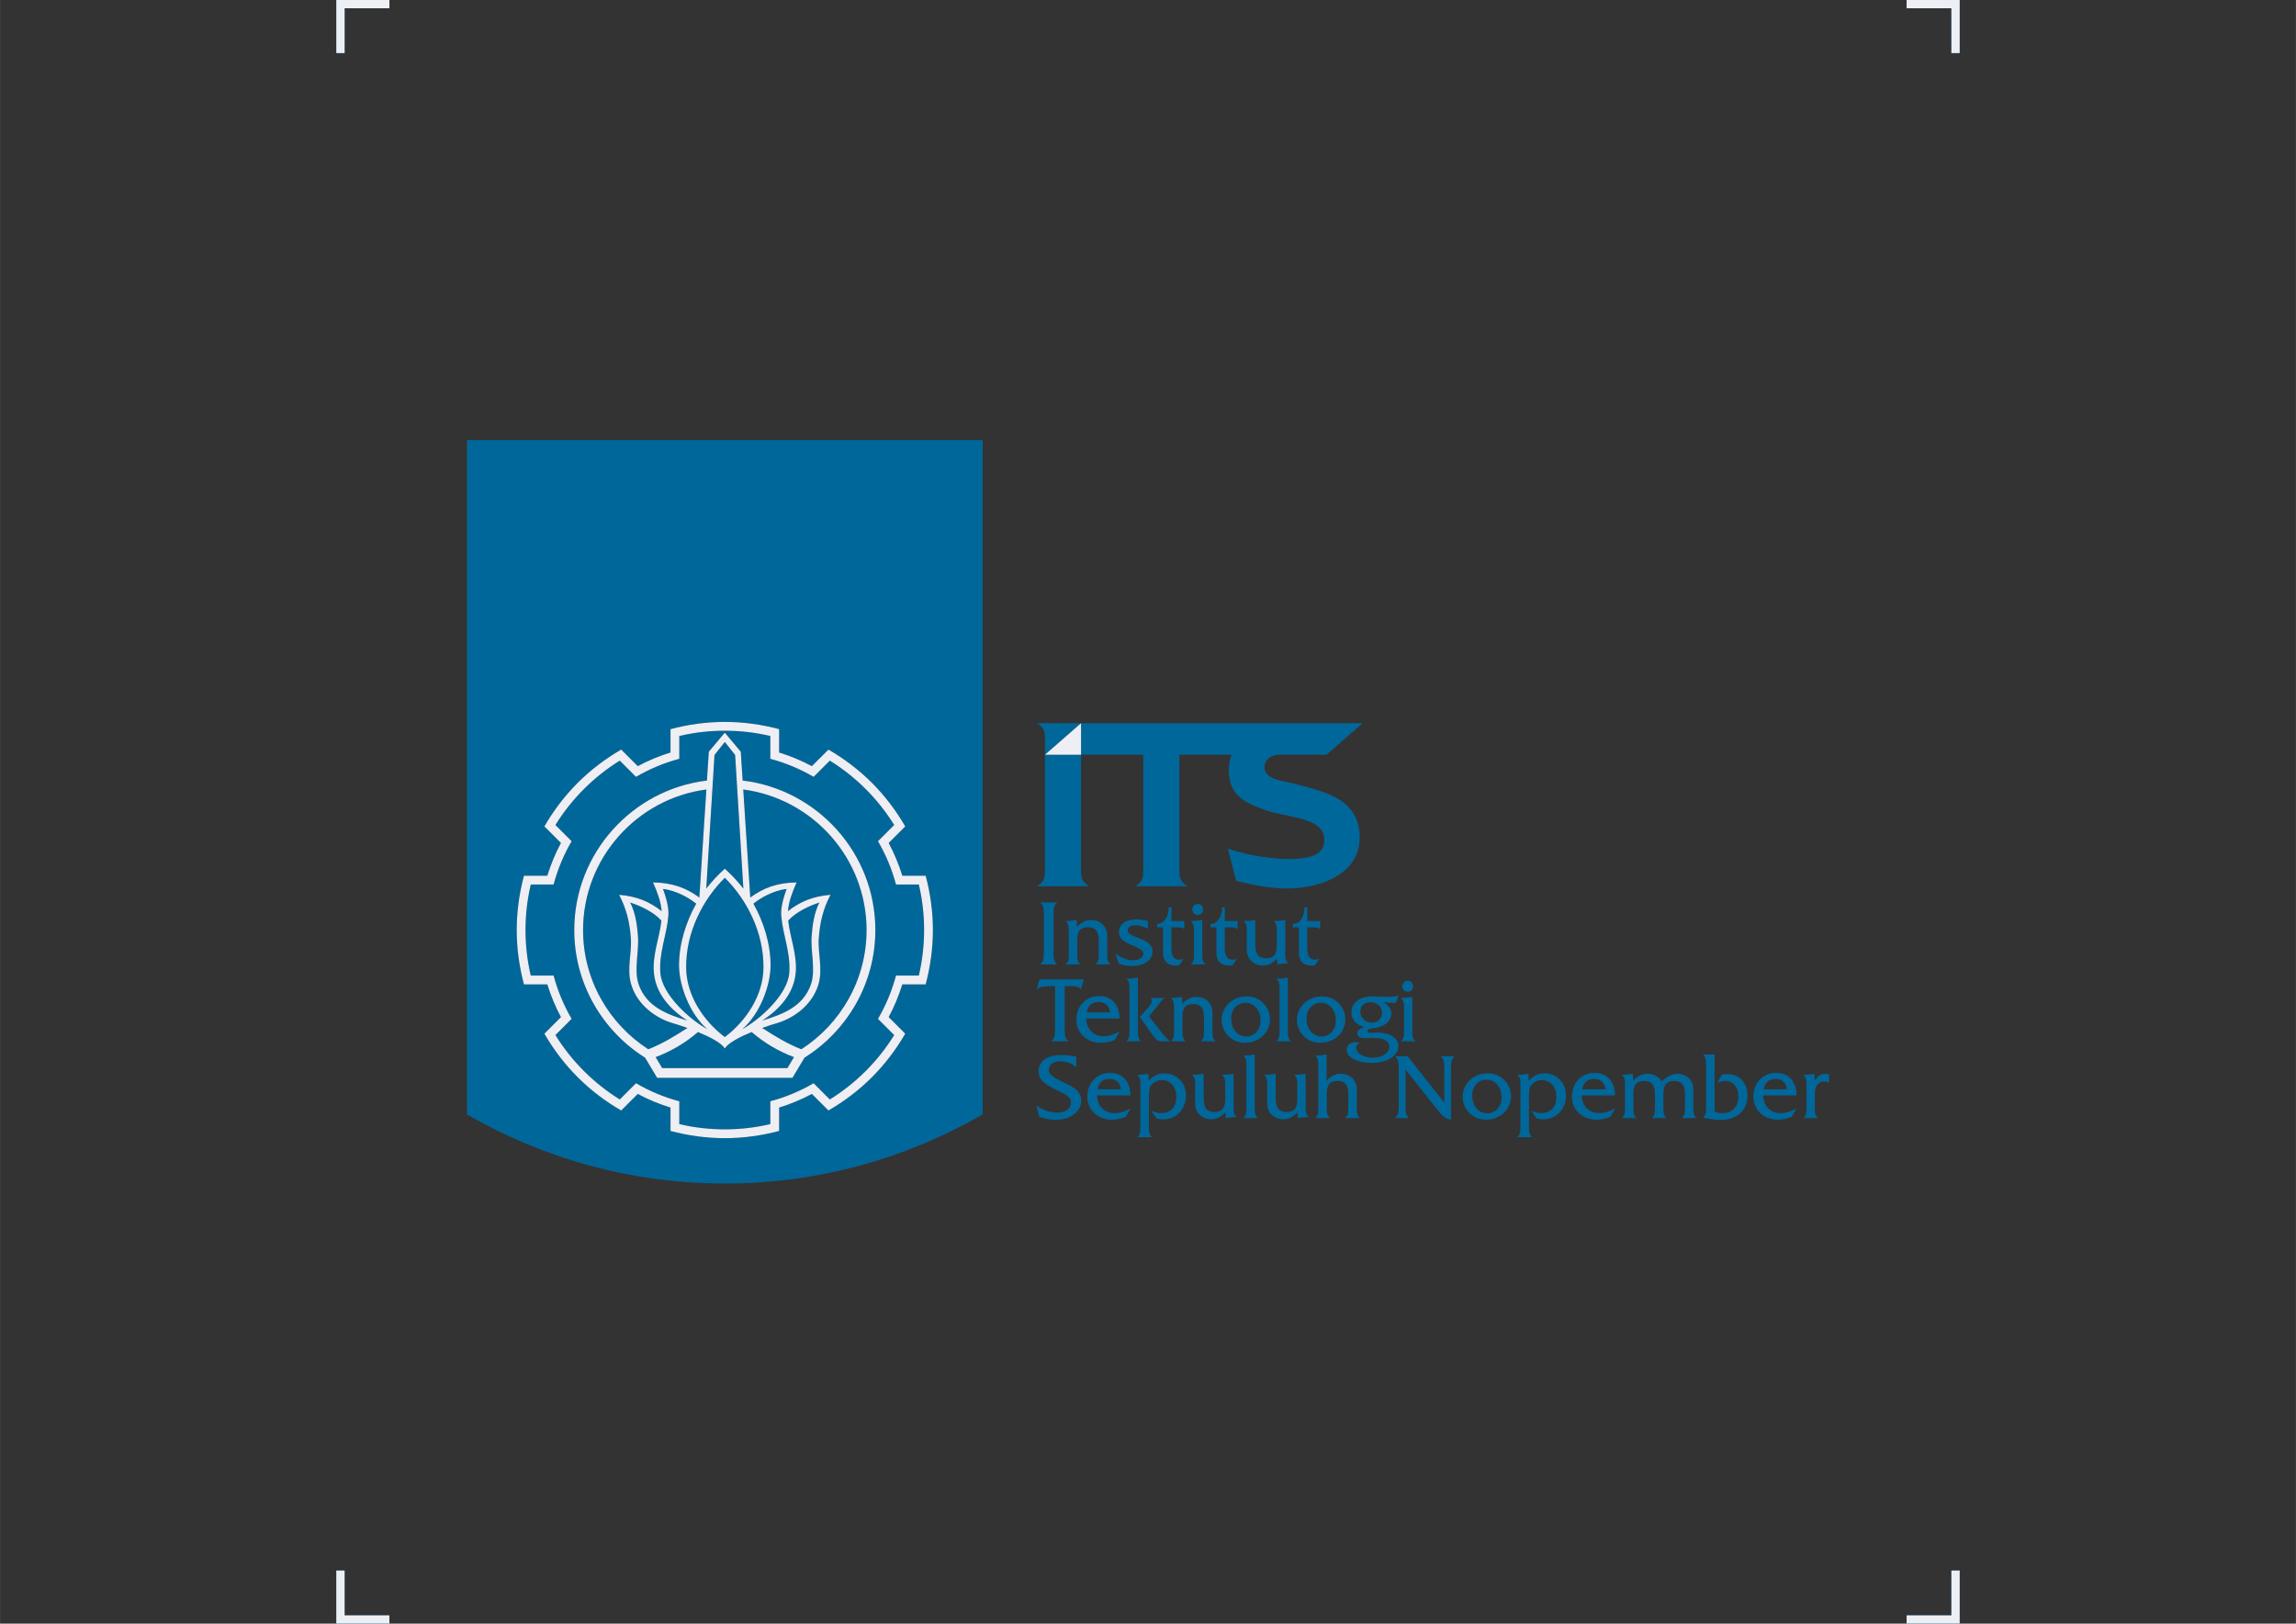 <?xml version="1.0" encoding="UTF-8"?>
<!DOCTYPE svg PUBLIC "-//W3C//DTD SVG 1.1//EN" "http://www.w3.org/Graphics/SVG/1.1/DTD/svg11.dtd">
<!-- Creator: CorelDRAW 2020 (64-Bit) -->
<svg xmlns="http://www.w3.org/2000/svg" xml:space="preserve" width="4.243cm" height="3cm" version="1.1" style="shape-rendering:geometricPrecision; text-rendering:geometricPrecision; image-rendering:optimizeQuality; fill-rule:evenodd; clip-rule:evenodd"
viewBox="0 0 4242.86 3000"
 xmlns:xlink="http://www.w3.org/1999/xlink"
 xmlns:xodm="http://www.corel.com/coreldraw/odm/2003">
 <rect x="0" y="0" width="4242.86" height="3000" fill="#333333" stroke="none"/>
 <defs>
  <style type="text/css">
   <![CDATA[
    .fil0 {fill:#00679A}
    .fil1 {fill:#EDEFF4}
   ]]>
  </style>
 </defs>
 <g id="Layer_x0020_1">
  <path class="fil0" d="M862.93 813.21l952.93 0 0 1245.86c-140.49,81.21 -303.23,127.73 -476.47,127.73 -173.23,0 -335.97,-46.51 -476.47,-127.72l0 -1245.86zm-241.5 -813.21l98.11 -0 0 15.33 -82.77 0 0 82.77 -15.33 0 -0 -98.1zm3000.01 3000l-98.11 0 0 -15.33 82.77 0 0 -82.77 15.33 0 0 98.11zm-3000.01 0l-0 -98.11 15.33 0 0 82.77 82.78 0 0 15.33 -98.11 0zm3000 -3000.01l0 98.11 -15.33 0 0 -82.77 -82.77 0 0 -15.33 98.1 -0zm-1623.76 1609.83c0,10.79 1.45,19.97 15.17,27.72l-96.99 0c13.86,-7.65 15.17,-16.98 15.17,-27.72l0 -246.08c0,-10.81 -1.05,-19.89 -15.17,-27.49l81.82 0 0 58.24 0 215.32zm0 -273.57l520.42 0 -66.81 58.24 -92.47 0c-16.04,3.93 -22.2,12.92 -22.07,22.96 0.28,21.93 27.68,24.06 56.12,30.93 20.76,5.01 41.55,11.3 51.09,14.62 40.01,13.93 68.08,36.37 68.69,83.53 0.85,64.92 -65.88,93.2 -127.39,94.98 -34.34,0.99 -67.87,-5.9 -100.84,-13.81l-15.42 -59.82c20.27,7.76 69.56,19.16 111.7,19.37 44.85,0.22 67.41,-9.76 66.6,-36.44 -0.66,-21.93 -19.87,-32.53 -48.31,-39.4 -20.75,-5.01 -45.46,-9.34 -55,-12.66 -40.01,-13.92 -72.64,-26.6 -73.25,-73.76 -0.14,-11.25 1.74,-21.4 5.27,-30.5l-96.62 0 0 215.32c0,10.79 1.45,19.97 15.16,27.72l-96.99 0c13.86,-7.65 15.17,-16.98 15.17,-27.72l0 -215.32 -115.05 0 -66.64 0 66.64 -58.24zm1382.25 664.58c-1.26,-0.93 -2.56,-1.6 -3.88,-2.03 -1.32,-0.42 -2.76,-0.62 -4.36,-0.62 -5.82,0 -10.26,1.97 -13.3,5.91 -3.07,3.91 -4.58,9.59 -4.58,17.01l0 29.9c0,3.52 0.45,6.44 1.35,8.8 0.93,2.36 2.36,4.44 4.33,6.19l-26.94 0c2.03,-1.74 3.49,-3.83 4.36,-6.19 0.87,-2.36 1.32,-5.29 1.32,-8.8l0 -49.92c0,-3.57 -0.45,-6.58 -1.35,-9 -0.93,-2.42 -2.36,-4.5 -4.33,-6.27l1.8 0c2.7,0 5.54,-0.14 8.55,-0.45 2.98,-0.31 6.27,-0.76 9.84,-1.35l1.24 12.77c2.42,-4.28 5.18,-7.45 8.33,-9.51 3.12,-2.05 6.69,-3.09 10.71,-3.09 0.98,0 2,0.06 3.04,0.17 1.04,0.11 2.33,0.31 3.88,0.65l0 15.83zm-120.65 11.87l42.83 0c-0.34,-5.65 -2.42,-10.29 -6.27,-13.89 -3.83,-3.6 -8.61,-5.4 -14.31,-5.4 -6.16,0 -11.22,1.72 -15.16,5.15 -3.97,3.43 -6.33,8.16 -7.09,14.15zm-1.15 11.28c0.39,9.98 3.54,17.94 9.51,23.85 5.96,5.91 13.75,8.86 23.37,8.86 4.27,0 8.8,-0.7 13.56,-2.11 4.75,-1.41 9.9,-3.54 15.44,-6.47l-8.92 15.49c-4.75,1.77 -9.22,3.09 -13.33,3.97 -4.14,0.87 -7.99,1.32 -11.62,1.32 -13.36,0 -24.33,-4.05 -32.96,-12.12 -8.63,-8.07 -12.94,-18.31 -12.94,-30.74 0,-12.74 3.97,-23.2 11.9,-31.36 7.96,-8.16 18.08,-12.23 30.46,-12.23 11.36,0 20.39,3.71 27.11,11.17 6.69,7.45 10.12,17.58 10.29,30.37l-61.87 0zm-89.63 29.33c2.14,1.21 4.33,2.11 6.58,2.67 2.25,0.59 4.67,0.87 7.26,0.87 9.28,0 16.62,-2.78 22.05,-8.32 5.4,-5.54 8.1,-13.05 8.1,-22.5 0,-8.55 -2.22,-15.5 -6.67,-20.78 -4.44,-5.31 -10.26,-7.96 -17.47,-7.96 -2.02,0 -4.25,0.28 -6.66,0.87 -2.42,0.56 -5.15,1.41 -8.16,2.5l8.63 -15.33c1.83,-0.25 3.46,-0.48 4.92,-0.62 1.43,-0.14 2.84,-0.2 4.13,-0.2 11.5,0 20.7,3.63 27.62,10.91 6.92,7.28 10.38,16.96 10.38,29.05 0,13.67 -4.47,24.52 -13.44,32.59 -8.94,8.07 -21.06,12.12 -36.34,12.12 -4.05,0 -8.78,-0.34 -14.17,-1.04 -5.37,-0.68 -11.45,-1.69 -18.2,-2.98 1.97,-1.77 3.4,-3.85 4.33,-6.27 0.9,-2.42 1.35,-5.4 1.35,-8.97l0 -86.37c0,-3.57 -0.45,-6.55 -1.35,-8.94 -0.93,-2.39 -2.36,-4.44 -4.33,-6.21l21.43 0 0 104.9zm-150.04 -2.31c0,3.52 0.45,6.44 1.35,8.8 0.93,2.36 2.36,4.44 4.33,6.19l-26.94 0c2.03,-1.74 3.49,-3.83 4.36,-6.19 0.87,-2.36 1.32,-5.29 1.32,-8.8l0 -49.92c0,-3.57 -0.45,-6.58 -1.35,-9 -0.93,-2.42 -2.36,-4.5 -4.33,-6.27l1.8 0c2.7,0 5.54,-0.14 8.55,-0.45 2.98,-0.31 6.27,-0.76 9.84,-1.35l0.73 12.77c4.08,-4.33 8.21,-7.54 12.46,-9.65 4.22,-2.08 8.66,-3.12 13.33,-3.12 5.6,0 10.66,1.15 15.16,3.46 4.5,2.31 8.55,5.82 12.18,10.55 5.01,-4.84 9.76,-8.38 14.29,-10.63 4.53,-2.25 9.17,-3.37 13.89,-3.37 8.83,0 16,2.7 21.54,8.07 5.52,5.4 8.27,12.49 8.27,21.26l0 37.66c0,3.52 0.45,6.44 1.35,8.8 0.93,2.36 2.39,4.44 4.42,6.19l-27.03 0c2.02,-1.74 3.49,-3.83 4.42,-6.19 0.9,-2.36 1.35,-5.29 1.35,-8.8l0 -28.69c0,-8.72 -1.57,-15.07 -4.73,-19.07 -3.18,-3.97 -8.18,-5.96 -15.04,-5.96 -7.12,0 -12.23,1.83 -15.36,5.48 -3.09,3.65 -4.64,9.76 -4.64,18.34l0 29.9c0,3.52 0.45,6.44 1.32,8.8 0.87,2.36 2.33,4.44 4.36,6.19l-27.19 0c2.02,-1.74 3.49,-3.83 4.41,-6.19 0.9,-2.36 1.35,-5.29 1.35,-8.8l0 -28.69c0,-8.72 -1.57,-15.07 -4.72,-19.07 -3.18,-3.97 -8.18,-5.96 -15.05,-5.96 -7.11,0 -12.23,1.83 -15.36,5.48 -3.09,3.65 -4.64,9.76 -4.64,18.34l0 29.9zm-94.52 -38.3l42.83 0c-0.34,-5.65 -2.42,-10.29 -6.27,-13.89 -3.82,-3.6 -8.61,-5.4 -14.31,-5.4 -6.16,0 -11.22,1.72 -15.16,5.15 -3.97,3.43 -6.33,8.16 -7.09,14.15zm-1.15 11.28c0.39,9.98 3.54,17.94 9.51,23.85 5.96,5.91 13.75,8.86 23.37,8.86 4.28,0 8.8,-0.7 13.56,-2.11 4.75,-1.41 9.9,-3.54 15.44,-6.47l-8.92 15.49c-4.75,1.77 -9.22,3.09 -13.33,3.97 -4.13,0.87 -7.99,1.32 -11.62,1.32 -13.36,0 -24.33,-4.05 -32.96,-12.12 -8.63,-8.07 -12.94,-18.31 -12.94,-30.74 0,-12.74 3.97,-23.2 11.9,-31.36 7.96,-8.16 18.08,-12.23 30.46,-12.23 11.36,0 20.39,3.71 27.11,11.17 6.69,7.45 10.12,17.58 10.29,30.37l-61.87 0zm-118.79 77.11c2.03,-1.77 3.49,-3.82 4.36,-6.19 0.87,-2.36 1.32,-5.29 1.32,-8.8l0 -85.05c0,-3.57 -0.45,-6.55 -1.35,-8.97 -0.93,-2.42 -2.36,-4.5 -4.33,-6.27l2.14 0c2.98,0 5.96,-0.14 9,-0.45 3.01,-0.31 6.1,-0.76 9.22,-1.35l0.73 12.77c4.13,-4.5 8.63,-7.87 13.55,-10.12 4.92,-2.25 10.18,-3.37 15.78,-3.37 11.08,0 20.45,3.91 28.04,11.73 7.62,7.85 11.42,17.49 11.42,28.97 0,7.54 -1.46,14.4 -4.42,20.64 -2.92,6.22 -7.14,11.39 -12.63,15.44 -3.63,2.76 -7.48,4.78 -11.53,6.13 -4.08,1.35 -8.44,2.03 -13.11,2.03 -1.97,0 -4.05,-0.14 -6.19,-0.42 -2.14,-0.25 -4.28,-0.65 -6.41,-1.15l-9.98 -14.48c3.4,1.55 6.58,2.67 9.48,3.4 2.93,0.76 5.65,1.12 8.24,1.12 9.06,0 16.11,-2.64 21.21,-7.9 5.09,-5.29 7.62,-12.66 7.62,-22.08 0,-9.08 -2.53,-16.51 -7.57,-22.33 -5.06,-5.82 -11.45,-8.75 -19.21,-8.75 -3.29,0 -6.41,0.59 -9.39,1.74 -2.95,1.15 -5.63,2.81 -7.99,5.01 -2.42,2.2 -4.11,4.98 -5.09,8.3 -0.98,3.32 -1.49,8.94 -1.49,16.85l0 5.03 0 53.55c0,3.52 0.45,6.44 1.35,8.8 0.93,2.36 2.36,4.42 4.33,6.19l-27.11 0zm-83.39 -77.59c0,9.98 2.56,18.08 7.71,24.24 5.15,6.19 11.81,9.28 20.05,9.28 7.76,0 14.09,-2.76 19.01,-8.27 4.92,-5.54 7.37,-12.65 7.37,-21.4 0,-9.39 -2.62,-17.13 -7.87,-23.23 -5.23,-6.1 -11.9,-9.14 -19.97,-9.14 -7.59,0 -13.86,2.7 -18.84,8.13 -4.98,5.4 -7.45,12.2 -7.45,20.39zm-17.72 3.37c0,-6.05 1.15,-11.73 3.43,-17.01 2.28,-5.32 5.6,-10.04 10.01,-14.23 4.22,-3.94 9.17,-7.03 14.82,-9.22 5.65,-2.19 11.53,-3.29 17.63,-3.29 6.33,0 12.04,1.01 17.13,3.04 5.12,2.05 9.73,5.15 13.86,9.31 4.05,4.08 7.17,8.66 9.31,13.72 2.14,5.09 3.21,10.41 3.21,15.95 0,6.1 -1.13,11.81 -3.38,17.1 -2.25,5.32 -5.57,10.01 -9.98,14.15 -4.16,3.88 -9.08,6.92 -14.74,9.08 -5.65,2.17 -11.53,3.26 -17.63,3.26 -6.44,0 -12.18,-0.98 -17.21,-2.95 -5.06,-2 -9.67,-5.06 -13.86,-9.25 -4.05,-4.05 -7.17,-8.66 -9.34,-13.78 -2.17,-5.15 -3.26,-10.43 -3.26,-15.86zm-14.74 -75.31c-2.48,2.14 -4.22,4.58 -5.23,7.34 -1.01,2.73 -1.52,7 -1.52,12.77l0 96.97c-4.02,-0.11 -7.82,-1.41 -11.42,-3.88 -3.57,-2.48 -8.1,-7.17 -13.53,-14.09l-59.12 -74.47 0 69.52c0,5.99 0.51,10.35 1.49,13.02 0.98,2.7 2.67,5.12 5.09,7.26l-25.93 0c2.42,-2.19 4.13,-4.67 5.17,-7.45 1.04,-2.79 1.58,-7.06 1.58,-12.82l0 -74.05c0,-5.77 -0.53,-10.04 -1.58,-12.77 -1.04,-2.76 -2.76,-5.2 -5.17,-7.34l23.23 0 67.75 85.92 0 -65.81c0,-5.77 -0.53,-10.04 -1.57,-12.77 -1.04,-2.76 -2.76,-5.2 -5.17,-7.34l25.93 0zm-236.35 99.44c0,3.52 0.45,6.44 1.35,8.8 0.93,2.36 2.36,4.44 4.33,6.19l-26.94 0c2.03,-1.74 3.49,-3.83 4.36,-6.19 0.87,-2.36 1.32,-5.29 1.32,-8.8l0 -85.61c0,-3.54 -0.45,-6.47 -1.32,-8.83 -0.87,-2.36 -2.33,-4.42 -4.36,-6.19l1.49 0c2.36,0 5.15,-0.17 8.35,-0.51 3.21,-0.31 6.92,-0.81 11.08,-1.46l0 48.37c4.13,-4.39 8.27,-7.62 12.46,-9.67 4.16,-2.05 8.61,-3.09 13.33,-3.09 8.89,0 16.14,2.7 21.71,8.13 5.57,5.4 8.35,12.49 8.35,21.21l0 37.66c0,3.52 0.45,6.44 1.32,8.8 0.87,2.36 2.33,4.44 4.36,6.19l-27.19 0c2.02,-1.74 3.49,-3.83 4.42,-6.19 0.9,-2.36 1.35,-5.29 1.35,-8.8l0 -28.69c0,-8.77 -1.57,-15.19 -4.72,-19.18 -3.18,-4.02 -8.18,-6.02 -15.05,-6.02 -7.11,0 -12.23,1.83 -15.35,5.51 -3.1,3.68 -4.64,9.84 -4.64,18.45l0 29.92zm-54.22 4.19c-4.13,4.39 -8.27,7.62 -12.46,9.73 -4.16,2.08 -8.6,3.12 -13.33,3.12 -8.83,0 -16.06,-2.73 -21.65,-8.21 -5.6,-5.46 -8.41,-12.57 -8.41,-21.37l0 -37.4c0,-3.57 -0.45,-6.55 -1.35,-8.97 -0.93,-2.42 -2.36,-4.53 -4.33,-6.27l2.3 0c3.18,0 6.38,-0.14 9.56,-0.45 3.18,-0.31 6.36,-0.76 9.48,-1.35l0.08 45.7c0,8.69 1.58,15.02 4.7,19.01 3.12,3.97 8.13,5.96 14.99,5.96 7.17,0 12.32,-1.83 15.44,-5.51 3.09,-3.69 4.64,-9.84 4.64,-18.45l0 -29.67c0,-3.57 -0.45,-6.55 -1.35,-8.97 -0.93,-2.42 -2.39,-4.53 -4.42,-6.27l2.05 0c2.92,0 5.96,-0.14 9.11,-0.45 3.15,-0.31 6.55,-0.76 10.18,-1.35l0 64.91c0,3.51 0.45,6.47 1.32,8.83 0.87,2.36 2.33,4.41 4.36,6.19l-1.49 0c-2.42,0 -5.06,0.17 -7.98,0.48 -2.9,0.34 -6.44,0.87 -10.63,1.57l-0.82 -10.8zm-78.91 -4.19c0,3.52 0.45,6.44 1.35,8.8 0.93,2.36 2.36,4.42 4.33,6.19l-26.77 0c2.03,-1.77 3.49,-3.83 4.36,-6.19 0.87,-2.36 1.32,-5.29 1.32,-8.8l0 -85.64c0,-3.51 -0.45,-6.44 -1.32,-8.8 -0.87,-2.36 -2.33,-4.42 -4.36,-6.19l1.8 0c1.77,0 3.94,-0.11 6.47,-0.37 2.56,-0.25 6.84,-0.79 12.82,-1.6l0 102.59zm-54.22 4.19c-4.13,4.39 -8.27,7.62 -12.46,9.73 -4.16,2.08 -8.6,3.12 -13.33,3.12 -8.83,0 -16.06,-2.73 -21.66,-8.21 -5.6,-5.46 -8.41,-12.57 -8.41,-21.37l0 -37.4c0,-3.57 -0.45,-6.55 -1.35,-8.97 -0.93,-2.42 -2.36,-4.53 -4.33,-6.27l2.31 0c3.18,0 6.38,-0.14 9.56,-0.45 3.18,-0.31 6.36,-0.76 9.48,-1.35l0.08 45.7c0,8.69 1.57,15.02 4.7,19.01 3.12,3.97 8.13,5.96 14.99,5.96 7.17,0 12.32,-1.83 15.44,-5.51 3.09,-3.69 4.64,-9.84 4.64,-18.45l0 -29.67c0,-3.57 -0.45,-6.55 -1.35,-8.97 -0.93,-2.42 -2.39,-4.53 -4.42,-6.27l2.05 0c2.92,0 5.96,-0.14 9.11,-0.45 3.15,-0.31 6.55,-0.76 10.18,-1.35l0 64.91c0,3.51 0.45,6.47 1.32,8.83 0.87,2.36 2.33,4.41 4.36,6.19l-1.49 0c-2.42,0 -5.06,0.17 -7.99,0.48 -2.9,0.34 -6.44,0.87 -10.63,1.57l-0.81 -10.8zm-162.78 45.9c2.03,-1.77 3.49,-3.82 4.36,-6.19 0.87,-2.36 1.32,-5.29 1.32,-8.8l0 -85.05c0,-3.57 -0.45,-6.55 -1.35,-8.97 -0.93,-2.42 -2.36,-4.5 -4.33,-6.27l2.14 0c2.98,0 5.96,-0.14 9,-0.45 3.01,-0.31 6.1,-0.76 9.22,-1.35l0.73 12.77c4.13,-4.5 8.63,-7.87 13.55,-10.12 4.92,-2.25 10.18,-3.37 15.78,-3.37 11.08,0 20.44,3.91 28.04,11.73 7.62,7.85 11.42,17.49 11.42,28.97 0,7.54 -1.46,14.4 -4.42,20.64 -2.93,6.22 -7.14,11.39 -12.63,15.44 -3.63,2.76 -7.48,4.78 -11.53,6.13 -4.08,1.35 -8.44,2.03 -13.11,2.03 -1.97,0 -4.05,-0.14 -6.19,-0.42 -2.14,-0.25 -4.28,-0.65 -6.41,-1.15l-9.98 -14.48c3.4,1.55 6.58,2.67 9.48,3.4 2.92,0.76 5.65,1.12 8.24,1.12 9.06,0 16.11,-2.64 21.2,-7.9 5.09,-5.29 7.62,-12.66 7.62,-22.08 0,-9.08 -2.53,-16.51 -7.56,-22.33 -5.06,-5.82 -11.45,-8.75 -19.21,-8.75 -3.29,0 -6.41,0.59 -9.39,1.74 -2.95,1.15 -5.63,2.81 -7.99,5.01 -2.42,2.2 -4.11,4.98 -5.09,8.3 -0.98,3.32 -1.49,8.94 -1.49,16.85l0 5.03 0 53.55c0,3.52 0.45,6.44 1.35,8.8 0.93,2.36 2.36,4.42 4.33,6.19l-27.11 0zm-73.26 -88.39l42.83 0c-0.34,-5.65 -2.42,-10.29 -6.27,-13.89 -3.83,-3.6 -8.61,-5.4 -14.31,-5.4 -6.16,0 -11.22,1.72 -15.16,5.15 -3.97,3.43 -6.33,8.16 -7.09,14.15zm-1.15 11.28c0.39,9.98 3.54,17.94 9.51,23.85 5.96,5.91 13.75,8.86 23.37,8.86 4.27,0 8.8,-0.7 13.56,-2.11 4.75,-1.41 9.9,-3.54 15.44,-6.47l-8.92 15.49c-4.75,1.77 -9.23,3.09 -13.33,3.97 -4.13,0.87 -7.99,1.32 -11.62,1.32 -13.36,0 -24.33,-4.05 -32.96,-12.12 -8.63,-8.07 -12.94,-18.31 -12.94,-30.74 0,-12.74 3.97,-23.2 11.9,-31.36 7.96,-8.16 18.08,-12.23 30.46,-12.23 11.36,0 20.39,3.71 27.11,11.17 6.69,7.45 10.12,17.58 10.29,30.37l-61.87 0zm-106.76 39.46l-5.46 -20.76c6.66,4.44 13.11,7.73 19.38,9.9 6.27,2.17 12.46,3.26 18.62,3.26 7.87,0 14.17,-1.69 18.95,-5.06 4.78,-3.38 7.17,-7.76 7.17,-13.13 0,-1.55 -0.25,-3.07 -0.73,-4.61 -0.51,-1.52 -1.21,-2.98 -2.17,-4.36 -2.08,-3.12 -9.08,-7.59 -21.01,-13.44 -3.01,-1.41 -5.34,-2.53 -7,-3.37 -11.14,-5.6 -18.79,-10.74 -22.95,-15.47 -4.14,-4.72 -6.22,-10.35 -6.22,-16.82 0,-9.28 3.8,-16.65 11.36,-22.13 7.59,-5.46 17.97,-8.18 31.16,-8.18 3.8,0 7.96,0.25 12.54,0.73 4.56,0.51 9.51,1.27 14.82,2.31l0 19.21c-4.72,-3.57 -9.48,-6.24 -14.26,-7.99 -4.78,-1.77 -9.76,-2.64 -14.91,-2.64 -6.55,0 -11.81,1.41 -15.8,4.19 -3.97,2.81 -5.96,6.47 -5.96,10.97 0,4.02 1.57,7.56 4.7,10.63 3.12,3.07 10.15,7.2 21.09,12.35 0.62,0.28 1.55,0.73 2.81,1.32 9.22,4.25 16.11,8.13 20.67,11.7 3.4,2.64 6.07,5.85 7.96,9.65 1.89,3.8 2.84,7.82 2.84,12.09 0,9.84 -4.5,18.17 -13.53,25 -9,6.83 -20.25,10.26 -33.78,10.26 -4.33,0 -9,-0.48 -14.01,-1.41 -5.01,-0.93 -10.43,-2.33 -16.31,-4.19zm670.81 -241.08c0,-2.78 0.98,-5.17 2.95,-7.14 2,-1.99 4.39,-2.98 7.17,-2.98 2.76,0 5.09,0.99 7,2.98 1.94,1.97 2.9,4.36 2.9,7.14 0,2.87 -0.96,5.29 -2.84,7.23 -1.88,1.94 -4.25,2.93 -7.06,2.93 -2.84,0 -5.26,-0.99 -7.2,-2.98 -1.94,-1.97 -2.92,-4.36 -2.92,-7.17zm18.53 86.62c0,3.52 0.45,6.44 1.35,8.8 0.93,2.36 2.39,4.41 4.42,6.19l-26.86 0c2.03,-1.77 3.49,-3.83 4.42,-6.19 0.9,-2.36 1.35,-5.29 1.35,-8.8l0 -49.95c0,-3.57 -0.48,-6.55 -1.41,-8.97 -0.93,-2.42 -2.39,-4.5 -4.36,-6.27 4.73,-0.11 8.8,-0.31 12.21,-0.62 3.4,-0.28 6.36,-0.7 8.89,-1.18l0 66.99zm-55.85 -37.15c0,-5.71 -2.05,-10.49 -6.13,-14.34 -4.11,-3.85 -9.2,-5.76 -15.3,-5.76 -5.71,0 -10.27,1.57 -13.67,4.72 -3.4,3.18 -5.12,7.34 -5.12,12.49 0,5.85 2.08,10.72 6.27,14.68 4.16,3.96 9.28,5.93 15.33,5.93 5.37,0 9.82,-1.69 13.33,-5.03 3.51,-3.35 5.29,-7.56 5.29,-12.68zm30.32 -31.72l-5.12 12.85c-0.45,0.06 -0.96,0.11 -1.57,0.14 -0.59,0.03 -1.55,0.03 -2.87,0.03 -2.36,0 -5.12,-0.11 -8.24,-0.37 -3.12,-0.25 -6.67,-0.62 -10.63,-1.12 5.17,2.81 8.97,5.93 11.45,9.36 2.47,3.43 3.71,7.37 3.71,11.81 0,5.18 -1.58,9.76 -4.73,13.81 -3.18,4.02 -7.68,7.2 -13.55,9.51 -4.78,1.94 -9.93,3.21 -15.41,3.8 -0.45,0.06 -0.73,0.08 -0.9,0.08l-0.51 0.08c-5.99,0.81 -8.97,2.45 -8.97,4.86 0,1.21 0.45,2.05 1.35,2.59 0.93,0.51 2.45,0.79 4.59,0.79 1.74,0 4.02,-0.08 6.8,-0.23 2.76,-0.14 4.64,-0.2 5.63,-0.2 11.53,0 20.87,2.31 27.98,6.92 7.11,4.61 10.66,10.52 10.66,17.72 0,9.17 -4.61,16.71 -13.81,22.58 -9.2,5.88 -21.12,8.8 -35.77,8.8 -13.3,0 -24.27,-2.33 -32.93,-7.03 -8.63,-4.7 -12.96,-10.52 -12.96,-17.44 0,-3.96 1.55,-7.26 4.61,-9.87 3.07,-2.64 6.95,-3.97 11.62,-3.97 1.1,0 2.33,0.14 3.74,0.45 1.41,0.31 3.07,0.79 4.98,1.44 -2.36,0.34 -4.14,1.23 -5.37,2.73 -1.24,1.49 -1.86,3.52 -1.86,6.1 0,4.87 2.98,9.11 8.94,12.68 5.96,3.57 13.27,5.34 21.94,5.34 8.63,0 15.86,-1.97 21.68,-5.88 5.82,-3.94 8.72,-8.66 8.72,-14.2 0,-5.35 -2.5,-9.4 -7.51,-12.21 -4.98,-2.78 -12.23,-4.19 -21.74,-4.19 -0.76,0 -2.95,0.06 -6.58,0.17 -3.63,0.11 -6.86,0.17 -9.73,0.17 -4.39,0 -7.76,-0.79 -10.12,-2.36 -2.36,-1.57 -3.54,-3.8 -3.54,-6.72 0,-2.73 1.15,-5.09 3.43,-7.03 2.28,-1.97 5.62,-3.43 10.07,-4.41 -7.51,-1.6 -13.47,-4.87 -17.89,-9.82 -4.39,-4.95 -6.58,-10.74 -6.58,-17.38 0,-9 3.57,-16.17 10.72,-21.46 7.14,-5.32 16.93,-7.96 29.42,-7.96 3.12,0 7.68,0.14 13.64,0.45 5.96,0.31 10.35,0.45 13.22,0.45 2.42,0 5.23,-0.14 8.49,-0.45 3.23,-0.31 7.09,-0.79 11.53,-1.44zm-169.89 41.37c0,9.98 2.56,18.08 7.71,24.24 5.15,6.19 11.81,9.28 20.05,9.28 7.76,0 14.09,-2.76 19.01,-8.27 4.92,-5.54 7.37,-12.65 7.37,-21.4 0,-9.39 -2.62,-17.13 -7.87,-23.23 -5.23,-6.1 -11.9,-9.14 -19.97,-9.14 -7.59,0 -13.87,2.7 -18.85,8.13 -4.98,5.4 -7.45,12.21 -7.45,20.39zm-17.72 3.37c0,-6.04 1.15,-11.72 3.43,-17.01 2.28,-5.32 5.6,-10.04 10.01,-14.23 4.22,-3.94 9.17,-7.03 14.82,-9.22 5.65,-2.19 11.53,-3.29 17.63,-3.29 6.33,0 12.04,1.01 17.13,3.04 5.12,2.05 9.73,5.15 13.87,9.31 4.05,4.08 7.17,8.66 9.31,13.72 2.14,5.09 3.21,10.41 3.21,15.95 0,6.1 -1.13,11.81 -3.38,17.1 -2.25,5.31 -5.57,10.01 -9.98,14.15 -4.16,3.88 -9.08,6.92 -14.74,9.08 -5.65,2.16 -11.53,3.26 -17.63,3.26 -6.44,0 -12.18,-0.98 -17.21,-2.95 -5.06,-2 -9.67,-5.06 -13.86,-9.25 -4.05,-4.05 -7.17,-8.66 -9.34,-13.78 -2.17,-5.15 -3.26,-10.43 -3.26,-15.86zm-16.87 24.13c0,3.52 0.45,6.44 1.35,8.8 0.93,2.36 2.36,4.41 4.33,6.19l-26.77 0c2.03,-1.77 3.49,-3.83 4.36,-6.19 0.87,-2.36 1.32,-5.29 1.32,-8.8l0 -85.64c0,-3.51 -0.45,-6.44 -1.32,-8.8 -0.87,-2.36 -2.33,-4.42 -4.36,-6.19l1.8 0c1.77,0 3.94,-0.11 6.47,-0.36 2.56,-0.25 6.84,-0.79 12.82,-1.6l0 102.6zm-104.65 -27.5c0,9.98 2.56,18.08 7.71,24.24 5.15,6.19 11.81,9.28 20.05,9.28 7.76,0 14.09,-2.76 19.01,-8.27 4.92,-5.54 7.37,-12.65 7.37,-21.4 0,-9.39 -2.62,-17.13 -7.87,-23.23 -5.23,-6.1 -11.9,-9.14 -19.97,-9.14 -7.59,0 -13.87,2.7 -18.84,8.13 -4.98,5.4 -7.45,12.21 -7.45,20.39zm-17.72 3.37c0,-6.04 1.15,-11.72 3.43,-17.01 2.28,-5.32 5.6,-10.04 10.01,-14.23 4.22,-3.94 9.17,-7.03 14.82,-9.22 5.65,-2.19 11.53,-3.29 17.63,-3.29 6.33,0 12.04,1.01 17.13,3.04 5.12,2.05 9.73,5.15 13.87,9.31 4.05,4.08 7.17,8.66 9.31,13.72 2.14,5.09 3.21,10.41 3.21,15.95 0,6.1 -1.13,11.81 -3.38,17.1 -2.25,5.31 -5.57,10.01 -9.98,14.15 -4.16,3.88 -9.08,6.92 -14.74,9.08 -5.65,2.16 -11.53,3.26 -17.63,3.26 -6.44,0 -12.18,-0.98 -17.21,-2.95 -5.06,-2 -9.67,-5.06 -13.86,-9.25 -4.05,-4.05 -7.17,-8.66 -9.34,-13.78 -2.17,-5.15 -3.26,-10.43 -3.26,-15.86zm-72.39 24.13c0,3.52 0.45,6.44 1.35,8.8 0.93,2.36 2.36,4.44 4.33,6.19l-26.94 0c2.03,-1.75 3.49,-3.83 4.36,-6.19 0.87,-2.36 1.32,-5.29 1.32,-8.8l0 -49.92c0,-3.57 -0.45,-6.58 -1.35,-9 -0.93,-2.42 -2.36,-4.5 -4.33,-6.27l1.8 0c2.7,0 5.54,-0.14 8.55,-0.45 2.98,-0.31 6.27,-0.76 9.84,-1.35l0.73 12.77c4.13,-4.39 8.27,-7.62 12.46,-9.67 4.16,-2.05 8.6,-3.09 13.33,-3.09 8.89,0 16.14,2.7 21.71,8.13 5.57,5.4 8.35,12.48 8.35,21.2l0 37.66c0,3.52 0.45,6.44 1.32,8.8 0.87,2.36 2.33,4.44 4.36,6.19l-27.2 0c2.03,-1.75 3.49,-3.83 4.42,-6.19 0.9,-2.36 1.35,-5.29 1.35,-8.8l0 -28.69c0,-8.72 -1.58,-15.07 -4.73,-19.07 -3.18,-3.97 -8.18,-5.96 -15.04,-5.96 -7.12,0 -12.23,1.83 -15.36,5.48 -3.09,3.65 -4.64,9.76 -4.64,18.34l0 29.9zm-103.58 14.99c2.03,-1.77 3.49,-3.83 4.36,-6.19 0.87,-2.36 1.32,-5.29 1.32,-8.8l0 -85.64c0,-3.51 -0.45,-6.44 -1.32,-8.8 -0.87,-2.36 -2.33,-4.42 -4.36,-6.19l1.49 0c2.3,0 4.95,-0.14 7.93,-0.45 3.01,-0.31 6.95,-0.82 11.84,-1.52l0 102.6c0,3.52 0.45,6.44 1.35,8.8 0.93,2.36 2.36,4.41 4.33,6.19l-26.94 0zm44.8 -80.18l24.72 0 -27.67 33.95 26.27 33.86c0.73,1.01 3.43,3.82 8.16,8.49 1.66,1.66 2.95,2.95 3.88,3.88l-16.23 0c-2.59,0 -4.89,-0.68 -6.92,-2.03 -2.03,-1.35 -4.44,-3.94 -7.26,-7.79l-24.95 -34.93 17.04 -19.38c1.66,-1.97 2.96,-3.85 3.91,-5.68 0.96,-1.8 1.44,-3.29 1.44,-4.44 0,-0.82 -0.17,-1.74 -0.56,-2.73 -0.4,-0.98 -0.99,-2.05 -1.83,-3.21zm-118.06 26.89l42.83 0c-0.34,-5.65 -2.42,-10.29 -6.27,-13.89 -3.82,-3.6 -8.61,-5.4 -14.32,-5.4 -6.16,0 -11.22,1.72 -15.16,5.15 -3.97,3.43 -6.33,8.16 -7.09,14.15zm-1.15 11.28c0.39,9.98 3.54,17.94 9.51,23.85 5.96,5.91 13.75,8.86 23.37,8.86 4.28,0 8.8,-0.7 13.55,-2.11 4.75,-1.41 9.9,-3.54 15.44,-6.47l-8.92 15.5c-4.75,1.77 -9.22,3.09 -13.33,3.97 -4.13,0.87 -7.99,1.32 -11.62,1.32 -13.36,0 -24.33,-4.05 -32.96,-12.12 -8.63,-8.07 -12.94,-18.31 -12.94,-30.74 0,-12.74 3.97,-23.2 11.9,-31.36 7.96,-8.16 18.08,-12.23 30.46,-12.23 11.36,0 20.39,3.71 27.11,11.17 6.69,7.45 10.13,17.58 10.29,30.37l-61.87 0zm-39.57 21.74c0,5.76 0.53,10.04 1.57,12.82 1.04,2.76 2.76,5.26 5.18,7.45l-31.39 0c2.48,-2.2 4.22,-4.7 5.23,-7.45 1.01,-2.78 1.52,-7.06 1.52,-12.82l0 -81.64 -9.22 0c-6.38,0 -11.53,0.51 -15.5,1.49 -3.97,0.99 -7.12,2.59 -9.48,4.78l5.68 -18.79 81.84 0 -5.37 18.45c-1.69,-2.02 -3.94,-3.54 -6.69,-4.5 -2.78,-0.96 -6.3,-1.43 -10.52,-1.43l-12.85 0 0 81.64zm432.7 -190.23l-10.97 0 0 -5.93c6.61,-0.59 11.78,-3.63 15.55,-9.11 3.74,-5.46 5.76,-12.88 6.05,-22.28l4.87 0 0 25.62 23.82 0 0 14.99c-1.32,-1.15 -2.93,-2 -4.81,-2.5 -1.91,-0.53 -4.39,-0.79 -7.48,-0.79l-11.53 0 0 38.98c0,7.14 1.18,12.37 3.57,15.72 2.39,3.35 6.1,5.03 11.11,5.03 1.16,-0.06 2.36,-0.17 3.63,-0.37 1.26,-0.2 2.53,-0.45 3.77,-0.79l-8.07 11.78c-0.11,0 -0.25,0 -0.39,0 -2.22,0.23 -3.8,0.34 -4.78,0.34 -8.1,0 -14.17,-2.03 -18.22,-6.1 -4.08,-4.05 -6.1,-10.07 -6.1,-18.05l0 -46.55zm-40.36 57.68c-4.13,4.39 -8.27,7.62 -12.46,9.73 -4.16,2.08 -8.61,3.12 -13.33,3.12 -8.83,0 -16.06,-2.73 -21.66,-8.21 -5.6,-5.46 -8.41,-12.57 -8.41,-21.37l0 -37.4c0,-3.57 -0.45,-6.55 -1.35,-8.97 -0.93,-2.42 -2.36,-4.53 -4.33,-6.27l2.3 0c3.18,0 6.38,-0.14 9.56,-0.45 3.18,-0.31 6.36,-0.76 9.48,-1.35l0.08 45.7c0,8.69 1.57,15.02 4.7,19.01 3.12,3.97 8.13,5.96 14.99,5.96 7.17,0 12.32,-1.83 15.44,-5.51 3.09,-3.68 4.64,-9.84 4.64,-18.45l0 -29.67c0,-3.57 -0.45,-6.55 -1.35,-8.97 -0.93,-2.42 -2.39,-4.53 -4.42,-6.27l2.05 0c2.92,0 5.96,-0.14 9.11,-0.45 3.15,-0.31 6.55,-0.76 10.18,-1.35l0 64.91c0,3.52 0.45,6.47 1.32,8.83 0.87,2.36 2.33,4.41 4.36,6.19l-1.49 0c-2.42,0 -5.06,0.17 -7.99,0.48 -2.9,0.34 -6.44,0.87 -10.63,1.57l-0.82 -10.8zm-112.04 -57.68l-10.97 0 0 -5.93c6.61,-0.59 11.78,-3.63 15.55,-9.11 3.74,-5.46 5.77,-12.88 6.05,-22.28l4.86 0 0 25.62 23.82 0 0 14.99c-1.32,-1.15 -2.92,-2 -4.81,-2.5 -1.91,-0.53 -4.39,-0.79 -7.48,-0.79l-11.53 0 0 38.98c0,7.14 1.18,12.37 3.57,15.72 2.39,3.35 6.1,5.03 11.11,5.03 1.15,-0.06 2.36,-0.17 3.63,-0.37 1.27,-0.2 2.53,-0.45 3.77,-0.79l-8.07 11.78c-0.11,0 -0.25,0 -0.39,0 -2.22,0.23 -3.8,0.34 -4.78,0.34 -8.1,0 -14.17,-2.03 -18.22,-6.1 -4.08,-4.05 -6.1,-10.07 -6.1,-18.05l0 -46.55zm-44.55 -33.13c0,-2.78 0.98,-5.17 2.95,-7.14 2,-2 4.39,-2.98 7.17,-2.98 2.75,0 5.09,0.99 7,2.98 1.94,1.97 2.9,4.36 2.9,7.14 0,2.87 -0.96,5.29 -2.84,7.23 -1.88,1.94 -4.25,2.93 -7.06,2.93 -2.84,0 -5.26,-0.99 -7.2,-2.98 -1.94,-1.97 -2.92,-4.36 -2.92,-7.17zm18.53 86.62c0,3.52 0.45,6.44 1.35,8.8 0.93,2.36 2.39,4.42 4.41,6.19l-26.86 0c2.02,-1.77 3.49,-3.82 4.42,-6.19 0.9,-2.36 1.35,-5.29 1.35,-8.8l0 -49.95c0,-3.57 -0.48,-6.55 -1.41,-8.97 -0.93,-2.42 -2.39,-4.5 -4.36,-6.27 4.72,-0.11 8.8,-0.31 12.21,-0.62 3.4,-0.28 6.36,-0.7 8.89,-1.18l0 66.99zm-72.59 -53.49l-10.97 0 0 -5.93c6.61,-0.59 11.78,-3.63 15.55,-9.11 3.74,-5.46 5.77,-12.88 6.05,-22.28l4.86 0 0 25.62 23.82 0 0 14.99c-1.32,-1.15 -2.92,-2 -4.81,-2.5 -1.91,-0.53 -4.39,-0.79 -7.48,-0.79l-11.53 0 0 38.98c0,7.14 1.18,12.37 3.57,15.72 2.39,3.35 6.1,5.03 11.11,5.03 1.16,-0.06 2.36,-0.17 3.63,-0.37 1.27,-0.2 2.53,-0.45 3.77,-0.79l-8.07 11.78c-0.11,0 -0.25,0 -0.4,0 -2.22,0.23 -3.8,0.34 -4.78,0.34 -8.1,0 -14.17,-2.03 -18.22,-6.1 -4.08,-4.05 -6.1,-10.07 -6.1,-18.05l0 -46.55zm-81.47 66.82l-6.58 -18.28c6.21,4.16 11.95,7.28 17.21,9.31 5.29,2.02 10.29,3.04 15.02,3.04 5.88,0 10.57,-1.15 14.12,-3.43 3.54,-2.28 5.32,-5.29 5.32,-9.08 0,-4.73 -6.02,-9.48 -18.06,-14.26 -2.93,-1.13 -5.17,-2.08 -6.75,-2.78 -7.09,-2.98 -12.23,-6.27 -15.47,-9.9 -3.21,-3.63 -4.81,-7.9 -4.81,-12.85 0,-7.09 2.81,-12.71 8.41,-16.88 5.6,-4.19 13.27,-6.27 23,-6.27 3.12,0 6.55,0.22 10.29,0.7 3.74,0.48 7.65,1.12 11.78,2.02l0 14.34c-4.19,-2.08 -8.24,-3.68 -12.21,-4.78 -3.97,-1.1 -7.76,-1.66 -11.45,-1.66 -4.19,0 -7.51,0.9 -9.98,2.67 -2.47,1.8 -3.71,4.16 -3.71,7.14 0,4.22 5.01,8.16 15.02,11.78 4.27,1.52 7.68,2.84 10.21,3.94 7.14,3.04 12.37,6.36 15.72,9.98 3.35,3.63 5.03,7.82 5.03,12.6 0,8.24 -3.54,14.85 -10.63,19.85 -7.09,4.98 -16.62,7.48 -28.6,7.48 -4.33,0 -8.35,-0.39 -12.09,-1.15 -3.74,-0.76 -7.34,-1.94 -10.8,-3.54zm-77.09 -13.33c0,3.52 0.45,6.44 1.35,8.8 0.93,2.36 2.36,4.44 4.33,6.19l-26.94 0c2.03,-1.74 3.49,-3.82 4.36,-6.19 0.87,-2.36 1.32,-5.29 1.32,-8.8l0 -49.92c0,-3.57 -0.45,-6.58 -1.35,-9 -0.93,-2.42 -2.36,-4.5 -4.33,-6.27l1.8 0c2.7,0 5.54,-0.14 8.55,-0.45 2.98,-0.31 6.27,-0.76 9.84,-1.35l0.73 12.77c4.13,-4.39 8.27,-7.62 12.46,-9.67 4.16,-2.05 8.6,-3.09 13.33,-3.09 8.89,0 16.14,2.7 21.71,8.13 5.57,5.4 8.35,12.48 8.35,21.2l0 37.66c0,3.52 0.45,6.44 1.32,8.8 0.87,2.36 2.33,4.44 4.36,6.19l-27.19 0c2.02,-1.74 3.49,-3.82 4.42,-6.19 0.9,-2.36 1.35,-5.29 1.35,-8.8l0 -28.68c0,-8.72 -1.57,-15.08 -4.72,-19.07 -3.18,-3.97 -8.18,-5.96 -15.05,-5.96 -7.12,0 -12.23,1.83 -15.36,5.48 -3.09,3.66 -4.64,9.76 -4.64,18.34l0 29.89zm-43.84 -5.29c0,5.76 0.51,10.04 1.52,12.82 1.01,2.78 2.76,5.26 5.23,7.45l-31.39 0c2.48,-2.19 4.22,-4.67 5.23,-7.45 1.01,-2.78 1.52,-7.06 1.52,-12.82l0 -74.05c0,-5.77 -0.51,-10.04 -1.52,-12.77 -1.01,-2.76 -2.76,-5.2 -5.23,-7.34l31.39 0c-2.48,2.14 -4.22,4.58 -5.23,7.34 -1.01,2.73 -1.52,7 -1.52,12.77l0 74.05zm-975.7 -43.22c0,28.31 3.25,56.55 9.72,84.11 14.07,0 28.14,0 42.2,0 7.47,27.99 18.69,54.96 33.3,80.01 -9.98,9.98 -19.97,19.97 -29.95,29.95 14.91,24.06 32.57,46.33 52.61,66.36 20.02,20.03 42.28,37.68 66.34,52.59 9.98,-9.98 19.97,-19.97 29.95,-29.95 25.06,14.61 52.02,25.83 80.01,33.3 0,14.07 0,28.14 0,42.2 27.56,6.47 55.78,9.72 84.12,9.72 28.34,0 56.56,-3.26 84.12,-9.72 0,-14.07 0,-28.14 0,-42.2 27.99,-7.47 54.95,-18.69 80.01,-33.3 9.98,9.98 19.97,19.97 29.95,29.95 24.06,-14.91 46.33,-32.57 66.34,-52.59 20.04,-20.04 37.7,-42.3 52.61,-66.36 -9.98,-9.98 -19.97,-19.97 -29.95,-29.95 14.61,-25.05 25.83,-52.03 33.3,-80.01 14.07,0 28.14,0 42.2,0 6.47,-27.55 9.72,-55.79 9.72,-84.11 0,-28.31 -3.25,-56.56 -9.72,-84.11 -14.07,0 -28.14,0 -42.2,0 -7.47,-27.99 -18.69,-54.96 -33.3,-80.01 9.98,-9.98 19.97,-19.97 29.95,-29.95 -14.91,-24.06 -32.57,-46.32 -52.61,-66.36 -20.02,-20.03 -42.28,-37.68 -66.34,-52.59 -9.98,9.98 -19.97,19.97 -29.95,29.95 -25.07,-14.61 -52.02,-25.83 -80.01,-33.3 0,-14.06 -0,-28.14 -0,-42.2 -27.56,-6.47 -55.78,-9.72 -84.12,-9.72 -28.34,0 -56.56,3.25 -84.12,9.72 0,14.07 -0,28.14 -0,42.2 -27.99,7.47 -54.95,18.69 -80.01,33.3 -9.98,-9.98 -19.97,-19.97 -29.95,-29.95 -24.06,14.91 -46.33,32.57 -66.34,52.59 -20.04,20.04 -37.7,42.3 -52.61,66.36 9.98,9.98 19.97,19.97 29.95,29.95 -14.61,25.05 -25.83,52.03 -33.3,80.01 -14.07,0 -28.14,0 -42.2,0 -6.47,27.55 -9.72,55.79 -9.72,84.11zm334.25 -259.72c-128.28,16.79 -227.89,126.98 -227.89,259.72 0,92.23 48.11,173.57 120.5,220.26 25.87,-10 48.92,-24.25 72.41,-39.35 -10.58,-3.82 -19.71,-6.71 -25.01,-8.2 -34.23,-9.59 -67.39,-34.74 -78.71,-71.41 -9.07,-29.36 1.29,-57.6 -0.97,-87.24 -2.22,-29.14 -8,-52.95 -21.55,-79.16 33.32,2.79 56.25,12.82 78.6,30.19 -1.46,-18.31 -8.28,-35.49 -15.98,-53.12 36.34,0.63 61.54,10.26 85.6,27.96l13 -199.66zm-0.24 183.2c10.48,-13.51 22.08,-25.85 34.3,-36.83 12.22,10.98 23.82,23.32 34.3,36.83l-15.21 -246.98 -19.09 -24.02 -19.09 24.02 -15.21 246.98zm81.36 16.46c24.07,-17.7 49.27,-27.33 85.6,-27.96 -7.7,17.62 -14.51,34.81 -15.98,53.12 22.35,-17.38 45.28,-27.41 78.6,-30.19 -13.55,26.21 -19.33,50.01 -21.55,79.16 -2.26,29.63 8.1,57.88 -0.97,87.24 -11.33,36.67 -44.48,61.83 -78.71,71.41 -5.31,1.49 -14.44,4.38 -25.01,8.2 23.49,15.1 46.55,29.35 72.41,39.35 72.39,-46.7 120.5,-128.03 120.5,-220.26 0,-132.73 -99.61,-242.92 -227.89,-259.71l13 199.65zm5.76 11.32c18.64,33.25 32.1,74.35 31.71,115.2 -0.34,35.44 -18.66,87.49 -52.06,116.59 32.07,-17.61 83.71,-63.48 86.68,-104.22 2.72,-37.19 -11.7,-68.87 -14.82,-104.88 -1.39,-16.06 4.74,-35.55 9.88,-49.96 -23.35,3.03 -46.32,15.04 -61.39,27.26zm-105.65 0c-15.07,-12.22 -38.04,-24.23 -61.39,-27.26 5.14,14.41 11.27,33.9 9.88,49.96 -3.11,36.01 -17.53,67.69 -14.82,104.88 2.98,40.74 54.61,86.61 86.69,104.22 -33.41,-29.11 -51.72,-81.16 -52.07,-116.59 -0.4,-40.85 13.07,-81.95 31.71,-115.2zm-64.32 31.41c-13.86,-15.69 -38.1,-27.22 -57.76,-33.52 9.78,18.62 12.97,42.26 14.42,61.86 2.22,29.87 -8.13,63.61 1.61,90.28 14.76,40.42 51.18,54.23 89.64,65.97 -32.89,-21.44 -58.74,-50.54 -61.9,-89.43 -2.65,-32.59 10.64,-64.38 13.98,-95.16zm234.29 0c3.34,30.78 16.63,62.57 13.98,95.16 -3.16,38.89 -29.01,67.98 -61.9,89.43 38.46,-11.74 74.88,-25.55 89.64,-65.97 9.74,-26.66 -0.61,-60.4 1.61,-90.28 1.46,-19.6 4.64,-43.23 14.42,-61.86 -19.66,6.3 -43.9,17.83 -57.76,33.52zm-117.14 215.07c39.22,-29.49 70.99,-76.89 71.46,-128.14 0.6,-66.01 -31.56,-126.88 -71.46,-166.1 -39.9,39.23 -72.06,100.09 -71.46,166.1 0.47,51.25 32.24,98.65 71.46,128.14zm-49.56 -9.31c-23.35,20.18 -49.93,35.79 -78.28,46.37l12.09 20.23 231.5 0 12.09 -20.23c-28.34,-10.58 -54.92,-26.19 -78.28,-46.37 -21.41,8.85 -43.07,19.97 -49.56,30.24 -6.49,-10.27 -28.15,-21.39 -49.56,-30.24zm82.56 -464.64c137.77,16.4 245.2,134.14 245.2,276.21 0,99.19 -52.39,186.53 -130.91,235.8l-22.25 37.22 -250.09 0 -22.25 -37.22c-78.51,-49.27 -130.9,-136.6 -130.9,-235.8 0,-142.06 107.44,-259.81 245.2,-276.22l3.47 -53.3 29.52 -35.15 29.52 35.15 3.47 53.31zm-32.99 -108.34c33.85,0 67.67,4.66 100.36,13.37l0 43.16c21.1,6.49 41.35,14.96 60.52,25.21l30.61 -30.61c29.28,16.95 56.5,37.57 80.43,61.51 23.94,23.93 44.55,51.14 61.51,80.42l-30.62 30.62c10.24,19.17 18.72,39.41 25.2,60.51l43.16 0c8.72,32.69 13.38,66.52 13.38,100.37 0,33.84 -4.66,67.67 -13.38,100.36l-43.16 0c-6.49,21.1 -14.96,41.35 -25.2,60.51l30.62 30.62c-16.96,29.28 -37.57,56.49 -61.51,80.42 -23.93,23.94 -51.15,44.56 -80.43,61.51l-30.61 -30.61c-19.17,10.24 -39.41,18.72 -60.52,25.2l0 43.16c-32.7,8.71 -66.51,13.37 -100.36,13.37 -33.85,0 -67.67,-4.66 -100.36,-13.37l0 -43.16c-21.1,-6.49 -41.35,-14.96 -60.52,-25.2l-30.61 30.61c-29.28,-16.95 -56.5,-37.57 -80.43,-61.51 -23.94,-23.93 -44.55,-51.14 -61.51,-80.42l30.62 -30.62c-10.24,-19.17 -18.71,-39.42 -25.2,-60.51l-43.16 0c-8.72,-32.69 -13.38,-66.52 -13.38,-100.36 0,-33.84 4.66,-67.67 13.38,-100.37l43.16 0c6.49,-21.1 14.96,-41.34 25.2,-60.51l-30.62 -30.62c16.96,-29.28 37.57,-56.49 61.51,-80.42 23.93,-23.94 51.15,-44.56 80.43,-61.51l30.61 30.61c19.17,-10.24 39.41,-18.72 60.52,-25.21l0 -43.16c32.69,-8.71 66.51,-13.37 100.36,-13.37z"/>
  <path class="fil1" d="M1997.67 1394.5l-66.64 0 66.64 -58.24 0 58.24zm-1376.25 -1394.5l98.11 -0 0 15.33 -82.77 0 0 82.77 -15.33 0 -0 -98.1zm3000.01 3000l-98.11 0 0 -15.33 82.77 0 0 -82.77 15.33 0 0 98.11zm-3000.01 0l-0 -98.11 15.33 0 0 82.77 82.78 0 0 15.33 -98.11 0zm3000 -3000.01l0 98.11 -15.33 0 0 -82.77 -82.77 0 0 -15.33 98.1 -0zm-2316.1 1458.74c-128.28,16.79 -227.89,126.98 -227.89,259.72 0,92.23 48.11,173.57 120.5,220.26 25.87,-10 48.92,-24.25 72.41,-39.35 -10.58,-3.82 -19.71,-6.71 -25.01,-8.2 -34.23,-9.59 -67.39,-34.74 -78.71,-71.41 -9.07,-29.36 1.29,-57.6 -0.97,-87.24 -2.22,-29.14 -8,-52.95 -21.55,-79.16 33.32,2.79 56.25,12.82 78.6,30.19 -1.46,-18.31 -8.28,-35.49 -15.98,-53.12 36.34,0.63 61.54,10.26 85.6,27.96l13 -199.66zm-0.24 183.2c10.48,-13.51 22.08,-25.85 34.3,-36.83 12.22,10.98 23.82,23.32 34.3,36.83l-15.21 -246.98 -19.09 -24.02 -19.09 24.02 -15.21 246.98zm81.36 16.46c24.07,-17.7 49.27,-27.33 85.6,-27.96 -7.7,17.62 -14.51,34.81 -15.98,53.12 22.35,-17.38 45.28,-27.41 78.6,-30.19 -13.55,26.21 -19.33,50.01 -21.55,79.16 -2.26,29.63 8.1,57.88 -0.97,87.24 -11.33,36.67 -44.48,61.83 -78.71,71.41 -5.31,1.49 -14.44,4.38 -25.01,8.2 23.49,15.1 46.55,29.35 72.41,39.35 72.39,-46.7 120.5,-128.03 120.5,-220.26 0,-132.73 -99.61,-242.92 -227.89,-259.71l13 199.65zm-14.07 -216.15c137.77,16.4 245.2,134.14 245.2,276.21 0,99.19 -52.39,186.53 -130.91,235.8l-22.25 37.22 -250.09 0 -22.25 -37.22c-78.51,-49.27 -130.9,-136.6 -130.9,-235.8 0,-142.06 107.44,-259.81 245.2,-276.22l3.47 -53.3 29.52 -35.15 29.52 35.15 3.47 53.31zm19.83 227.46c18.64,33.25 32.1,74.35 31.71,115.2 -0.34,35.44 -18.66,87.49 -52.06,116.59 32.07,-17.61 83.71,-63.48 86.68,-104.22 2.72,-37.19 -11.7,-68.87 -14.82,-104.88 -1.39,-16.06 4.74,-35.55 9.88,-49.96 -23.35,3.03 -46.32,15.04 -61.39,27.26zm-105.65 0c-15.07,-12.22 -38.04,-24.23 -61.39,-27.26 5.14,14.41 11.27,33.9 9.88,49.96 -3.11,36.01 -17.53,67.69 -14.82,104.88 2.98,40.74 54.61,86.61 86.69,104.22 -33.41,-29.11 -51.72,-81.16 -52.07,-116.59 -0.4,-40.85 13.07,-81.95 31.71,-115.2zm-64.32 31.41c-13.86,-15.69 -38.1,-27.22 -57.76,-33.52 9.78,18.62 12.97,42.26 14.42,61.86 2.22,29.87 -8.13,63.61 1.61,90.28 14.76,40.42 51.18,54.23 89.64,65.97 -32.89,-21.44 -58.74,-50.54 -61.9,-89.43 -2.65,-32.59 10.64,-64.38 13.98,-95.16zm234.29 0c3.34,30.78 16.63,62.57 13.98,95.16 -3.16,38.89 -29.01,67.98 -61.9,89.43 38.46,-11.74 74.88,-25.55 89.64,-65.97 9.74,-26.66 -0.61,-60.4 1.61,-90.28 1.46,-19.6 4.64,-43.23 14.42,-61.86 -19.66,6.3 -43.9,17.83 -57.76,33.52zm-117.14 215.07c39.22,-29.49 70.99,-76.89 71.46,-128.14 0.6,-66.01 -31.56,-126.88 -71.46,-166.1 -39.9,39.23 -72.06,100.09 -71.46,166.1 0.47,51.25 32.24,98.65 71.46,128.14zm-49.56 -9.31c-23.35,20.18 -49.93,35.79 -78.28,46.37l12.09 20.23 231.5 0 12.09 -20.23c-28.34,-10.58 -54.92,-26.19 -78.28,-46.37 -21.41,8.85 -43.07,19.97 -49.56,30.24 -6.49,-10.27 -28.15,-21.39 -49.56,-30.24zm-318.75 -188.44c0,28.31 3.25,56.55 9.72,84.11 14.07,0 28.14,0 42.2,0 7.47,27.99 18.69,54.96 33.3,80.01 -9.98,9.98 -19.97,19.97 -29.95,29.95 14.91,24.06 32.57,46.33 52.61,66.36 20.02,20.03 42.28,37.68 66.34,52.59 9.98,-9.98 19.97,-19.97 29.95,-29.95 25.06,14.61 52.02,25.83 80.01,33.3 0,14.07 0,28.14 0,42.2 27.56,6.47 55.78,9.72 84.12,9.72 28.34,0 56.56,-3.26 84.12,-9.72 0,-14.07 0,-28.14 0,-42.2 27.99,-7.47 54.95,-18.69 80.01,-33.3 9.98,9.98 19.97,19.97 29.95,29.95 24.06,-14.91 46.33,-32.57 66.34,-52.59 20.04,-20.04 37.7,-42.3 52.61,-66.36 -9.98,-9.98 -19.97,-19.97 -29.95,-29.95 14.61,-25.05 25.83,-52.03 33.3,-80.01 14.07,0 28.14,0 42.2,0 6.47,-27.55 9.72,-55.79 9.72,-84.11 0,-28.31 -3.25,-56.56 -9.72,-84.11 -14.07,0 -28.14,0 -42.2,0 -7.47,-27.99 -18.69,-54.96 -33.3,-80.01 9.98,-9.98 19.97,-19.97 29.95,-29.95 -14.91,-24.06 -32.57,-46.32 -52.61,-66.36 -20.02,-20.03 -42.28,-37.68 -66.34,-52.59 -9.98,9.98 -19.97,19.97 -29.95,29.95 -25.07,-14.61 -52.02,-25.83 -80.01,-33.3 0,-14.06 -0,-28.14 -0,-42.2 -27.56,-6.47 -55.78,-9.72 -84.12,-9.72 -28.34,0 -56.56,3.25 -84.12,9.72 0,14.07 -0,28.14 -0,42.2 -27.99,7.47 -54.95,18.69 -80.01,33.3 -9.98,-9.98 -19.97,-19.97 -29.95,-29.95 -24.06,14.91 -46.33,32.57 -66.34,52.59 -20.04,20.04 -37.7,42.3 -52.61,66.36 9.98,9.98 19.97,19.97 29.95,29.95 -14.61,25.05 -25.83,52.03 -33.3,80.01 -14.07,0 -28.14,0 -42.2,0 -6.47,27.55 -9.72,55.79 -9.72,84.11zm368.31 -384.55c33.85,0 67.67,4.66 100.36,13.37l0 43.16c21.1,6.49 41.35,14.96 60.52,25.21l30.61 -30.61c29.28,16.95 56.5,37.57 80.43,61.51 23.94,23.93 44.55,51.14 61.51,80.42l-30.62 30.62c10.24,19.17 18.72,39.41 25.2,60.51l43.16 0c8.72,32.69 13.38,66.52 13.38,100.37 0,33.84 -4.66,67.67 -13.38,100.36l-43.16 0c-6.49,21.1 -14.96,41.35 -25.2,60.51l30.62 30.62c-16.96,29.28 -37.57,56.49 -61.51,80.42 -23.93,23.94 -51.15,44.56 -80.43,61.51l-30.61 -30.61c-19.17,10.24 -39.41,18.72 -60.52,25.2l0 43.16c-32.7,8.71 -66.51,13.37 -100.36,13.37 -33.85,0 -67.67,-4.66 -100.36,-13.37l0 -43.16c-21.1,-6.49 -41.35,-14.96 -60.52,-25.2l-30.61 30.61c-29.28,-16.95 -56.5,-37.57 -80.43,-61.51 -23.94,-23.93 -44.55,-51.14 -61.51,-80.42l30.62 -30.62c-10.24,-19.17 -18.71,-39.42 -25.2,-60.51l-43.16 0c-8.72,-32.69 -13.38,-66.52 -13.38,-100.36 0,-33.84 4.66,-67.67 13.38,-100.37l43.16 0c6.49,-21.1 14.96,-41.34 25.2,-60.51l-30.62 -30.62c16.96,-29.28 37.57,-56.49 61.51,-80.42 23.93,-23.94 51.15,-44.56 80.43,-61.51l30.61 30.61c19.17,-10.24 39.41,-18.72 60.52,-25.21l0 -43.16c32.69,-8.71 66.51,-13.37 100.36,-13.37z"/>
 </g>
</svg>

